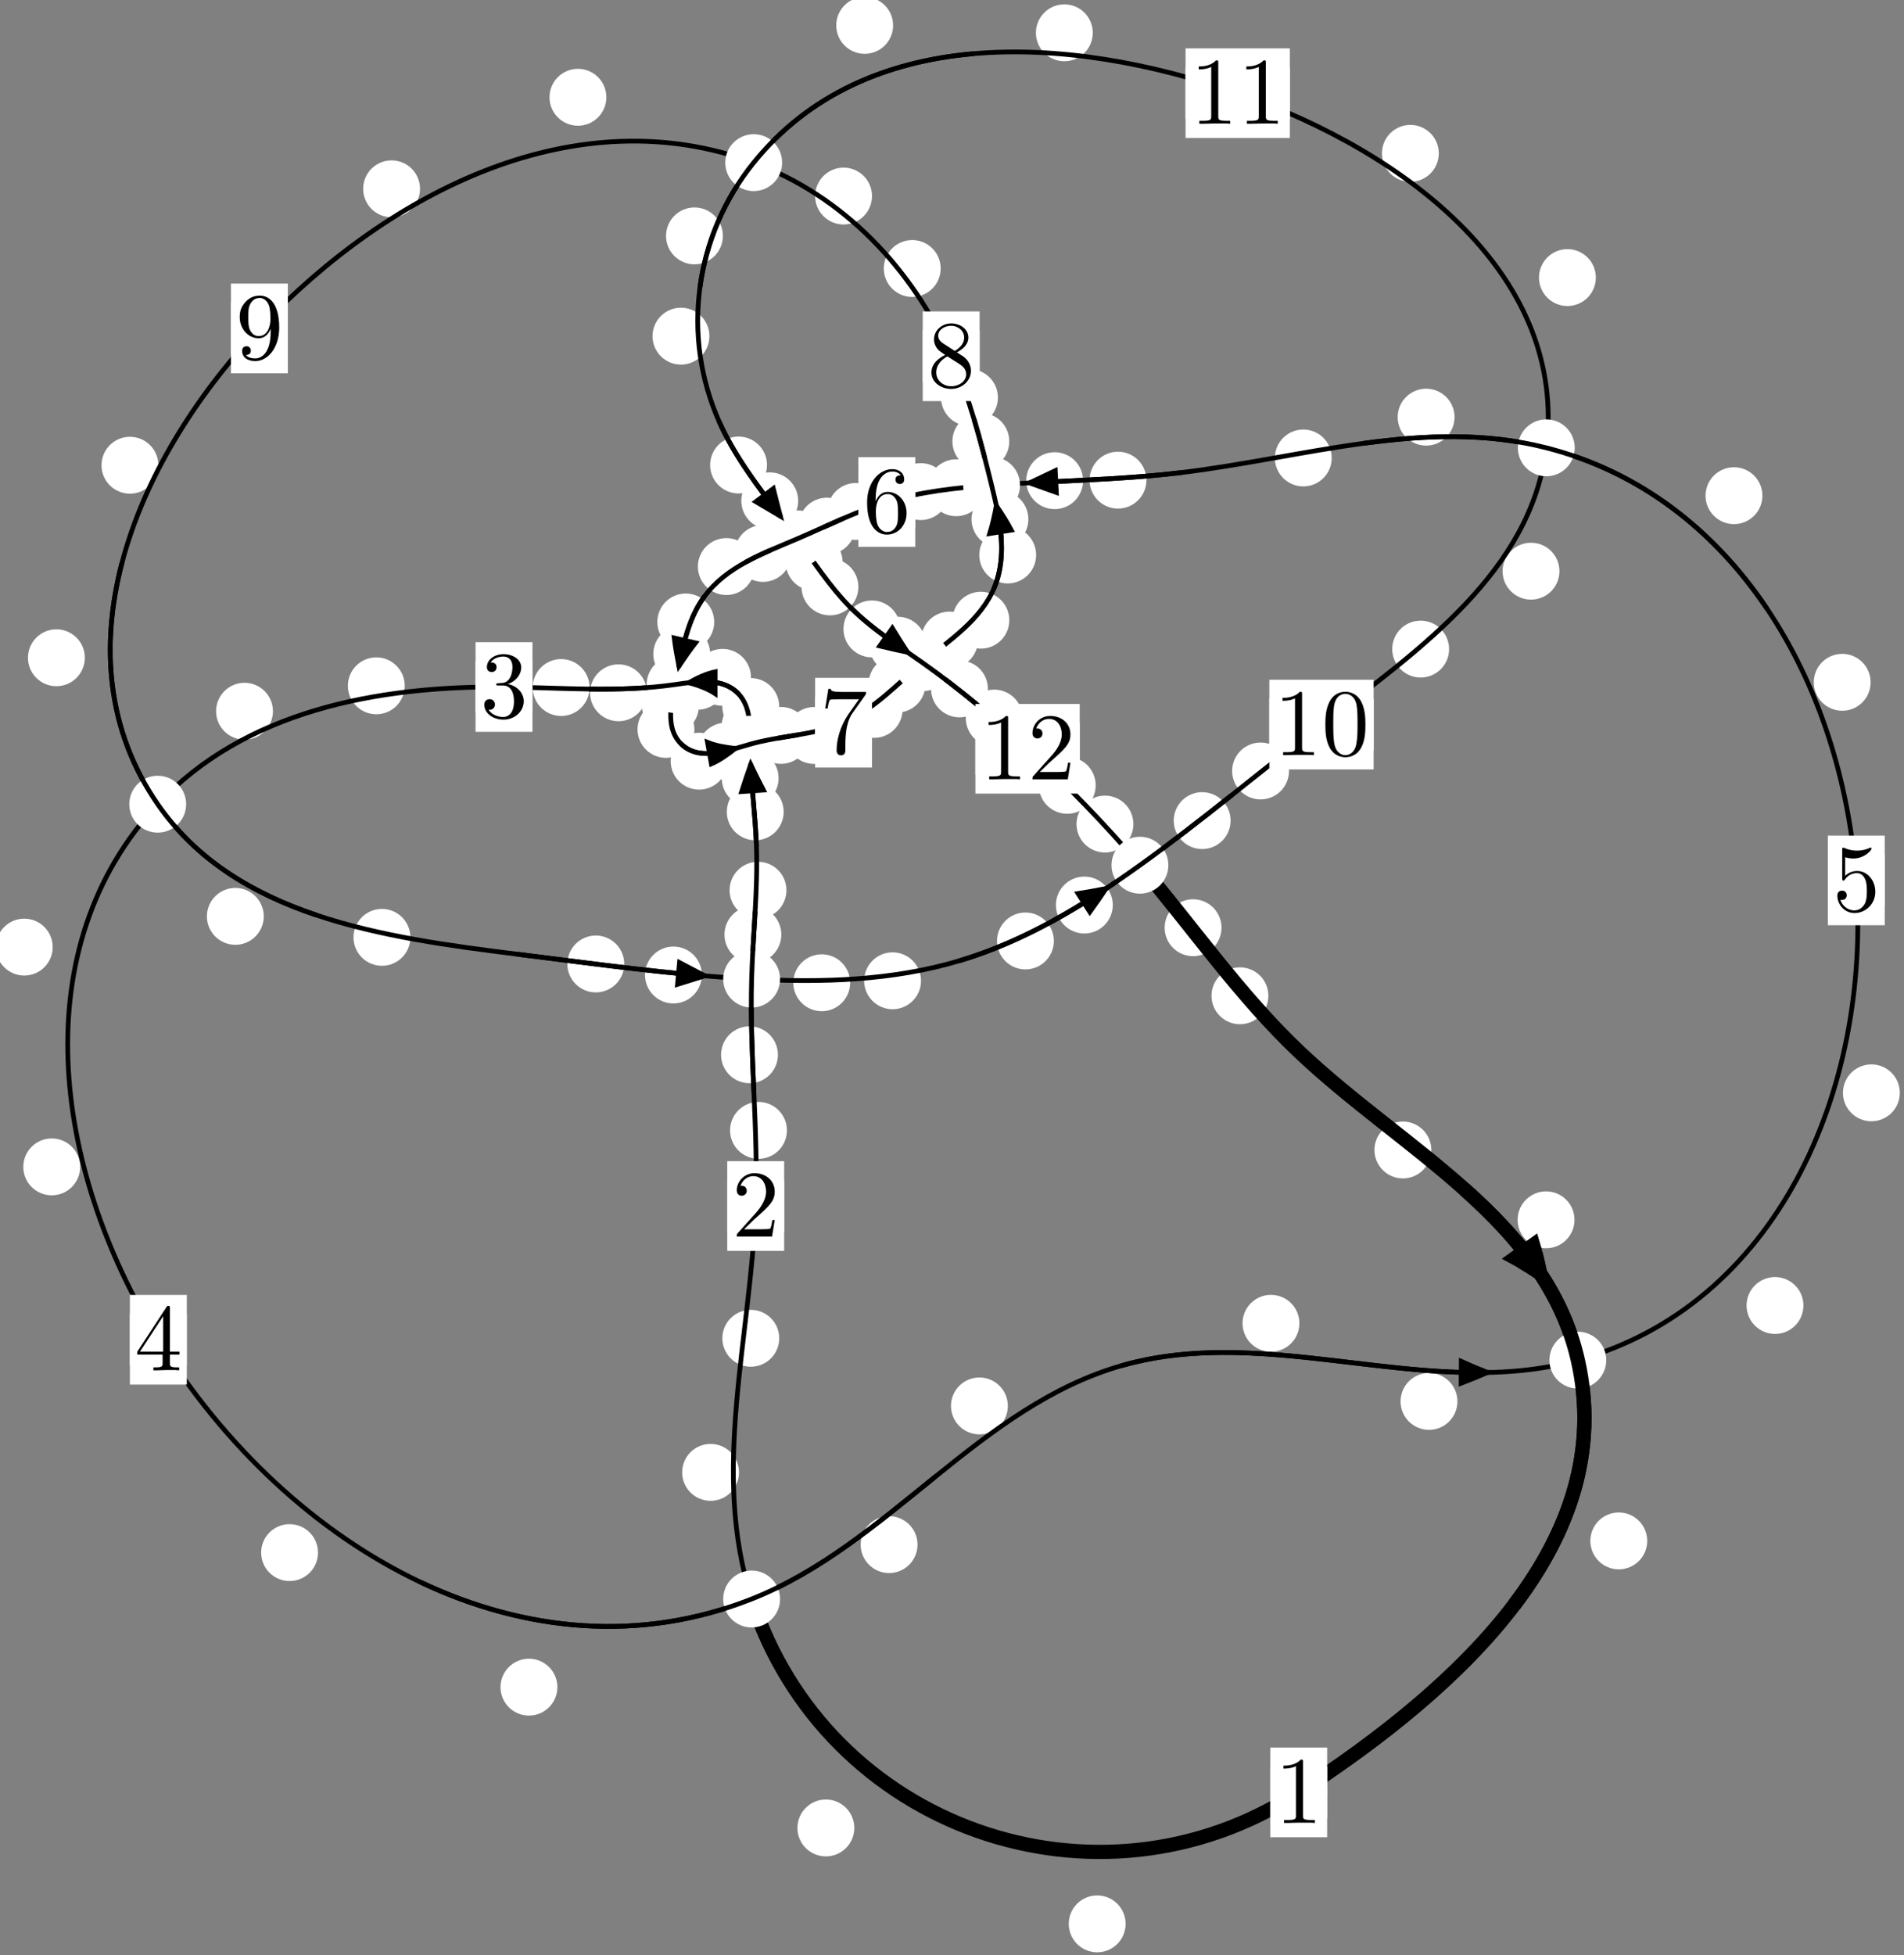<?xml version="1.0"?>
<!-- Created by MetaPost 1.999 on 2021.07.05:2356 -->
<svg version="1.1" xmlns="http://www.w3.org/2000/svg" xmlns:xlink="http://www.w3.org/1999/xlink" width="200.118" height="205.44" viewBox="0 0 200.118 205.44">
<rect x="0" y="0" width="200.118" height="205.44" fill="#808080" stroke="none"/>
<!-- Original BoundingBox: -79.438324 -37.118668 120.679352 168.321091 -->
  <defs>
    <g transform="scale(0.01,0.01)" id="GLYPHcmr10_48">
      <path style="fill-rule: evenodd;" d="M460 -320C460 -400,455 -480,420 -554C374 -650,292 -666,250 -666C190 -666,117 -640,76 -547C44 -478,39 -400,39 -320C39 -245,43 -155,84 -79C127 2,200 22,249 22C303 22,379 1,423 -94C455 -163,460 -241,460 -320M249 -0C210 -0,151 -25,133 -121C122 -181,122 -273,122 -332C122 -396,122 -462,130 -516C149 -635,224 -644,249 -644C282 -644,348 -626,367 -527C377 -471,377 -395,377 -332C377 -257,377 -189,366 -125C351 -30,294 -0,249 -0"></path>
    </g>
    <g transform="scale(0.01,0.01)" id="GLYPHcmr10_49">
      <path style="fill-rule: evenodd;" d="M294 -640C294 -664,294 -666,271 -666C209 -602,121 -602,89 -602L89 -571C109 -571,168 -571,220 -597L220 -79C220 -43,217 -31,127 -31L95 -31L95 -0L257 -0L130 -3L217 -3L257 -3L297 -3L384 -3L419 -0L419 -31L387 -31C297 -31,294 -42,294 -79"></path>
    </g>
    <g transform="scale(0.01,0.01)" id="GLYPHcmr10_50">
      <path style="fill-rule: evenodd;" d="M127 -77L233 -180C389 -318,449 -372,449 -472C449 -586,359 -666,237 -666C124 -666,50 -574,50 -485C50 -429,100 -429,103 -429C120 -429,155 -441,155 -482C155 -508,137 -534,102 -534C94 -534,92 -534,89 -533C112 -598,166 -635,224 -635C315 -635,358 -554,358 -472C358 -392,308 -313,253 -251L61 -37C50 -26,50 -24,50 -0L421 -0L449 -174L424 -174C419 -144,412 -100,402 -85C395 -77,329 -77,307 -77"></path>
    </g>
    <g transform="scale(0.01,0.01)" id="GLYPHcmr10_51">
      <path style="fill-rule: evenodd;" d="M290 -352C372 -379,430 -449,430 -528C430 -610,342 -666,246 -666C145 -666,69 -606,69 -530C69 -497,91 -478,120 -478C151 -478,171 -500,171 -529C171 -579,124 -579,109 -579C140 -628,206 -641,242 -641C283 -641,338 -619,338 -529C338 -517,336 -459,310 -415C280 -367,246 -364,221 -363C213 -362,189 -360,182 -360C174 -359,167 -358,167 -348C167 -337,174 -337,191 -337L235 -337C317 -337,354 -269,354 -171C354 -35,285 -6,241 -6C198 -6,123 -23,88 -82C123 -77,154 -99,154 -137C154 -173,127 -193,98 -193C74 -193,42 -179,42 -135C42 -44,135 22,244 22C366 22,457 -69,457 -171C457 -253,394 -331,290 -352"></path>
    </g>
    <g transform="scale(0.01,0.01)" id="GLYPHcmr10_52">
      <path style="fill-rule: evenodd;" d="M294 -165L294 -78C294 -42,292 -31,218 -31L197 -31L197 -0L332 -0L238 -3L290 -3L332 -3L374 -3L427 -3L468 -0L468 -31L447 -31C373 -31,371 -42,371 -78L371 -165L471 -165L471 -196L371 -196L371 -651C371 -671,371 -677,355 -677C346 -677,343 -677,335 -665L28 -196L28 -165M300 -196L56 -196L300 -569"></path>
    </g>
    <g transform="scale(0.01,0.01)" id="GLYPHcmr10_53">
      <path style="fill-rule: evenodd;" d="M449 -201C449 -320,367 -420,259 -420C211 -420,168 -404,132 -369L132 -564C152 -558,185 -551,217 -551C340 -551,410 -642,410 -655C410 -661,407 -666,400 -666C399 -666,397 -666,392 -663C372 -654,323 -634,256 -634C216 -634,170 -641,123 -662C115 -665,113 -665,111 -665C101 -665,101 -657,101 -641L101 -345C101 -327,101 -319,115 -319C122 -319,124 -322,128 -328C139 -344,176 -398,257 -398C309 -398,334 -352,342 -334C358 -297,360 -258,360 -208C360 -173,360 -113,336 -71C312 -32,275 -6,229 -6C156 -6,99 -59,82 -118C85 -117,88 -116,99 -116C132 -116,149 -141,149 -165C149 -189,132 -214,99 -214C85 -214,50 -207,50 -161C50 -75,119 22,231 22C347 22,449 -74,449 -201"></path>
    </g>
    <g transform="scale(0.01,0.01)" id="GLYPHcmr10_54">
      <path style="fill-rule: evenodd;" d="M132 -328L132 -352C132 -605,256 -641,307 -641C331 -641,373 -635,395 -601C380 -601,340 -601,340 -556C340 -525,364 -510,386 -510C402 -510,432 -519,432 -558C432 -618,388 -666,305 -666C177 -666,42 -537,42 -316C42 -49,158 22,251 22C362 22,457 -72,457 -204C457 -331,368 -427,257 -427C189 -427,152 -376,132 -328M251 -6C188 -6,158 -66,152 -81C134 -128,134 -208,134 -226C134 -304,166 -404,256 -404C272 -404,318 -404,349 -342C367 -305,367 -254,367 -205C367 -157,367 -107,350 -71C320 -11,274 -6,251 -6"></path>
    </g>
    <g transform="scale(0.01,0.01)" id="GLYPHcmr10_55">
      <path style="fill-rule: evenodd;" d="M476 -609C485 -621,485 -623,485 -644L242 -644C120 -644,118 -657,114 -676L89 -676L56 -470L81 -470C84 -486,93 -549,106 -561C113 -567,191 -567,204 -567L411 -567C400 -551,321 -442,299 -409C209 -274,176 -135,176 -33C176 -23,176 22,222 22C268 22,268 -23,268 -33L268 -84C268 -139,271 -194,279 -248C283 -271,297 -357,341 -419"></path>
    </g>
    <g transform="scale(0.01,0.01)" id="GLYPHcmr10_56">
      <path style="fill-rule: evenodd;" d="M163 -457C117 -487,113 -521,113 -538C113 -599,178 -641,249 -641C322 -641,386 -589,386 -517C386 -460,347 -412,287 -377M309 -362C381 -399,430 -451,430 -517C430 -609,341 -666,250 -666C150 -666,69 -592,69 -499C69 -481,71 -436,113 -389C124 -377,161 -352,186 -335C128 -306,42 -250,42 -151C42 -45,144 22,249 22C362 22,457 -61,457 -168C457 -204,446 -249,408 -291C389 -312,373 -322,309 -362M209 -320L332 -242C360 -223,407 -193,407 -132C407 -58,332 -6,250 -6C164 -6,92 -68,92 -151C92 -209,124 -273,209 -320"></path>
    </g>
    <g transform="scale(0.01,0.01)" id="GLYPHcmr10_57">
      <path style="fill-rule: evenodd;" d="M367 -318L367 -286C367 -52,263 -6,205 -6C188 -6,134 -8,107 -42C151 -42,159 -71,159 -88C159 -119,135 -134,113 -134C97 -134,67 -125,67 -86C67 -19,121 22,206 22C335 22,457 -114,457 -329C457 -598,342 -666,253 -666C198 -666,149 -648,106 -603C65 -558,42 -516,42 -441C42 -316,130 -218,242 -218C303 -218,344 -260,367 -318M243 -241C227 -241,181 -241,150 -304C132 -341,132 -391,132 -440C132 -494,132 -541,153 -578C180 -628,218 -641,253 -641C299 -641,332 -607,349 -562C361 -530,365 -467,365 -421C365 -338,331 -241,243 -241"></path>
    </g>
  </defs>
  <path d="M118.307 202.13C118.307 201.337,117.992 200.577,117.431 200.017C116.871 199.456,116.111 199.141,115.318 199.141C114.525 199.141,113.765 199.456,113.205 200.017C112.644 200.577,112.329 201.337,112.329 202.13C112.329 202.923,112.644 203.683,113.205 204.243C113.765 204.804,114.525 205.119,115.318 205.119C116.111 205.119,116.871 204.804,117.431 204.243C117.992 203.683,118.307 202.923,118.307 202.13Z" style="fill: rgb(100%,100%,100%);stroke: none;"></path>
  <path d="M139.488 188.318C139.488 187.526,139.173 186.766,138.613 186.205C138.052 185.645,137.292 185.33,136.499 185.33C135.707 185.33,134.947 185.645,134.386 186.205C133.826 186.766,133.511 187.526,133.511 188.318C133.511 189.111,133.826 189.871,134.386 190.432C134.947 190.992,135.707 191.307,136.499 191.307C137.292 191.307,138.052 190.992,138.613 190.432C139.173 189.871,139.488 189.111,139.488 188.318Z" style="fill: rgb(100%,100%,100%);stroke: none;"></path>
  <path d="M77.673 154.694C77.673 153.901,77.358 153.141,76.798 152.58C76.237 152.02,75.477 151.705,74.684 151.705C73.892 151.705,73.132 152.02,72.571 152.58C72.011 153.141,71.696 153.901,71.696 154.694C71.696 155.486,72.011 156.247,72.571 156.807C73.132 157.368,73.892 157.682,74.684 157.682C75.477 157.682,76.237 157.368,76.798 156.807C77.358 156.247,77.673 155.486,77.673 154.694Z" style="fill: rgb(100%,100%,100%);stroke: none;"></path>
  <path d="M89.79 192.053C89.79 191.26,89.475 190.5,88.915 189.94C88.354 189.379,87.594 189.064,86.801 189.064C86.008 189.064,85.248 189.379,84.688 189.94C84.127 190.5,83.812 191.26,83.812 192.053C83.812 192.846,84.127 193.606,84.688 194.166C85.248 194.727,86.008 195.042,86.801 195.042C87.594 195.042,88.354 194.727,88.915 194.166C89.475 193.606,89.79 192.846,89.79 192.053Z" style="fill: rgb(100%,100%,100%);stroke: none;"></path>
  <path d="M82.711 118.762C82.711 117.969,82.396 117.209,81.835 116.649C81.275 116.088,80.515 115.773,79.722 115.773C78.929 115.773,78.169 116.088,77.609 116.649C77.048 117.209,76.733 117.969,76.733 118.762C76.733 119.555,77.048 120.315,77.609 120.875C78.169 121.436,78.929 121.751,79.722 121.751C80.515 121.751,81.275 121.436,81.835 120.875C82.396 120.315,82.711 119.555,82.711 118.762Z" style="fill: rgb(100%,100%,100%);stroke: none;"></path>
  <path d="M81.901 140.606C81.901 139.813,81.586 139.053,81.025 138.492C80.465 137.932,79.705 137.617,78.912 137.617C78.119 137.617,77.359 137.932,76.799 138.492C76.238 139.053,75.923 139.813,75.923 140.606C75.923 141.398,76.238 142.159,76.799 142.719C77.359 143.279,78.119 143.594,78.912 143.594C79.705 143.594,80.465 143.279,81.025 142.719C81.586 142.159,81.901 141.398,81.901 140.606Z" style="fill: rgb(100%,100%,100%);stroke: none;"></path>
  <path d="M82.121 98.194C82.121 97.401,81.806 96.641,81.246 96.081C80.685 95.52,79.925 95.205,79.133 95.205C78.34 95.205,77.58 95.52,77.019 96.081C76.459 96.641,76.144 97.401,76.144 98.194C76.144 98.987,76.459 99.747,77.019 100.307C77.58 100.868,78.34 101.183,79.133 101.183C79.925 101.183,80.685 100.868,81.246 100.307C81.806 99.747,82.121 98.987,82.121 98.194Z" style="fill: rgb(100%,100%,100%);stroke: none;"></path>
  <path d="M81.763 110.819C81.763 110.026,81.448 109.266,80.888 108.705C80.327 108.145,79.567 107.83,78.774 107.83C77.982 107.83,77.222 108.145,76.661 108.705C76.101 109.266,75.786 110.026,75.786 110.819C75.786 111.611,76.101 112.372,76.661 112.932C77.222 113.493,77.982 113.808,78.774 113.808C79.567 113.808,80.327 113.493,80.888 112.932C81.448 112.372,81.763 111.611,81.763 110.819Z" style="fill: rgb(100%,100%,100%);stroke: none;"></path>
  <path d="M82.368 85.294C82.368 84.502,82.053 83.742,81.493 83.181C80.932 82.621,80.172 82.306,79.379 82.306C78.587 82.306,77.827 82.621,77.266 83.181C76.706 83.742,76.391 84.502,76.391 85.294C76.391 86.087,76.706 86.847,77.266 87.408C77.827 87.968,78.587 88.283,79.379 88.283C80.172 88.283,80.932 87.968,81.493 87.408C82.053 86.847,82.368 86.087,82.368 85.294Z" style="fill: rgb(100%,100%,100%);stroke: none;"></path>
  <path d="M82.659 93.531C82.659 92.738,82.344 91.978,81.784 91.417C81.223 90.857,80.463 90.542,79.67 90.542C78.878 90.542,78.118 90.857,77.557 91.417C76.997 91.978,76.682 92.738,76.682 93.531C76.682 94.323,76.997 95.083,77.557 95.644C78.118 96.204,78.878 96.519,79.67 96.519C80.463 96.519,81.223 96.204,81.784 95.644C82.344 95.083,82.659 94.323,82.659 93.531Z" style="fill: rgb(100%,100%,100%);stroke: none;"></path>
  <path d="M81.829 76.285C81.829 75.493,81.514 74.732,80.954 74.172C80.393 73.611,79.633 73.296,78.841 73.296C78.048 73.296,77.288 73.611,76.727 74.172C76.167 74.732,75.852 75.493,75.852 76.285C75.852 77.078,76.167 77.838,76.727 78.399C77.288 78.959,78.048 79.274,78.841 79.274C79.633 79.274,80.393 78.959,80.954 78.399C81.514 77.838,81.829 77.078,81.829 76.285Z" style="fill: rgb(100%,100%,100%);stroke: none;"></path>
  <path d="M81.834 81.754C81.834 80.962,81.519 80.202,80.959 79.641C80.398 79.081,79.638 78.766,78.846 78.766C78.053 78.766,77.293 79.081,76.732 79.641C76.172 80.202,75.857 80.962,75.857 81.754C75.857 82.547,76.172 83.307,76.732 83.868C77.293 84.428,78.053 84.743,78.846 84.743C79.638 84.743,80.398 84.428,80.959 83.868C81.519 83.307,81.834 82.547,81.834 81.754Z" style="fill: rgb(100%,100%,100%);stroke: none;"></path>
  <path d="M78.93 71.166C78.93 70.373,78.615 69.613,78.054 69.052C77.494 68.492,76.734 68.177,75.941 68.177C75.148 68.177,74.388 68.492,73.828 69.052C73.267 69.613,72.952 70.373,72.952 71.166C72.952 71.958,73.267 72.718,73.828 73.279C74.388 73.839,75.148 74.154,75.941 74.154C76.734 74.154,77.494 73.839,78.054 73.279C78.615 72.718,78.93 71.958,78.93 71.166Z" style="fill: rgb(100%,100%,100%);stroke: none;"></path>
  <path d="M81.898 74.232C81.898 73.439,81.583 72.679,81.023 72.119C80.462 71.558,79.702 71.243,78.909 71.243C78.117 71.243,77.357 71.558,76.796 72.119C76.236 72.679,75.921 73.439,75.921 74.232C75.921 75.025,76.236 75.785,76.796 76.345C77.357 76.906,78.117 77.221,78.909 77.221C79.702 77.221,80.462 76.906,81.023 76.345C81.583 75.785,81.898 75.025,81.898 74.232Z" style="fill: rgb(100%,100%,100%);stroke: none;"></path>
  <path d="M67.995 72.787C67.995 71.995,67.68 71.235,67.12 70.674C66.559 70.114,65.799 69.799,65.006 69.799C64.214 69.799,63.454 70.114,62.893 70.674C62.333 71.235,62.018 71.995,62.018 72.787C62.018 73.58,62.333 74.34,62.893 74.901C63.454 75.461,64.214 75.776,65.006 75.776C65.799 75.776,66.559 75.461,67.12 74.901C67.68 74.34,67.995 73.58,67.995 72.787Z" style="fill: rgb(100%,100%,100%);stroke: none;"></path>
  <path d="M76.316 71.576C76.316 70.783,76.001 70.023,75.441 69.463C74.88 68.902,74.12 68.587,73.327 68.587C72.535 68.587,71.775 68.902,71.214 69.463C70.654 70.023,70.339 70.783,70.339 71.576C70.339 72.369,70.654 73.129,71.214 73.689C71.775 74.25,72.535 74.565,73.327 74.565C74.12 74.565,74.88 74.25,75.441 73.689C76.001 73.129,76.316 72.369,76.316 71.576Z" style="fill: rgb(100%,100%,100%);stroke: none;"></path>
  <path d="M42.54 72.055C42.54 71.262,42.225 70.502,41.665 69.941C41.104 69.381,40.344 69.066,39.551 69.066C38.759 69.066,37.998 69.381,37.438 69.941C36.877 70.502,36.562 71.262,36.562 72.055C36.562 72.847,36.877 73.608,37.438 74.168C37.998 74.729,38.759 75.043,39.551 75.043C40.344 75.043,41.104 74.729,41.665 74.168C42.225 73.608,42.54 72.847,42.54 72.055Z" style="fill: rgb(100%,100%,100%);stroke: none;"></path>
  <path d="M61.966 72.234C61.966 71.442,61.651 70.682,61.091 70.121C60.53 69.561,59.77 69.246,58.977 69.246C58.185 69.246,57.425 69.561,56.864 70.121C56.304 70.682,55.989 71.442,55.989 72.234C55.989 73.027,56.304 73.787,56.864 74.348C57.425 74.908,58.185 75.223,58.977 75.223C59.77 75.223,60.53 74.908,61.091 74.348C61.651 73.787,61.966 73.027,61.966 72.234Z" style="fill: rgb(100%,100%,100%);stroke: none;"></path>
  <path d="M5.539 99.507C5.539 98.715,5.224 97.954,4.664 97.394C4.103 96.833,3.343 96.518,2.55 96.518C1.758 96.518,0.998 96.833,0.437 97.394C-0.123 97.954,-0.438 98.715,-0.438 99.507C-0.438 100.3,-0.123 101.06,0.437 101.621C0.998 102.181,1.758 102.496,2.55 102.496C3.343 102.496,4.103 102.181,4.664 101.621C5.224 101.06,5.539 100.3,5.539 99.507Z" style="fill: rgb(100%,100%,100%);stroke: none;"></path>
  <path d="M28.688 74.725C28.688 73.933,28.373 73.173,27.812 72.612C27.252 72.052,26.492 71.737,25.699 71.737C24.906 71.737,24.146 72.052,23.586 72.612C23.025 73.173,22.71 73.933,22.71 74.725C22.71 75.518,23.025 76.278,23.586 76.839C24.146 77.399,24.906 77.714,25.699 77.714C26.492 77.714,27.252 77.399,27.812 76.839C28.373 76.278,28.688 75.518,28.688 74.725Z" style="fill: rgb(100%,100%,100%);stroke: none;"></path>
  <path d="M33.425 163.123C33.425 162.331,33.11 161.571,32.549 161.01C31.989 160.45,31.228 160.135,30.436 160.135C29.643 160.135,28.883 160.45,28.322 161.01C27.762 161.571,27.447 162.331,27.447 163.123C27.447 163.916,27.762 164.676,28.322 165.237C28.883 165.797,29.643 166.112,30.436 166.112C31.228 166.112,31.989 165.797,32.549 165.237C33.11 164.676,33.425 163.916,33.425 163.123Z" style="fill: rgb(100%,100%,100%);stroke: none;"></path>
  <path d="M8.427 122.598C8.427 121.806,8.112 121.046,7.551 120.485C6.991 119.925,6.231 119.61,5.438 119.61C4.645 119.61,3.885 119.925,3.325 120.485C2.764 121.046,2.449 121.806,2.449 122.598C2.449 123.391,2.764 124.151,3.325 124.712C3.885 125.272,4.645 125.587,5.438 125.587C6.231 125.587,6.991 125.272,7.551 124.712C8.112 124.151,8.427 123.391,8.427 122.598Z" style="fill: rgb(100%,100%,100%);stroke: none;"></path>
  <path d="M96.435 162.285C96.435 161.492,96.12 160.732,95.56 160.172C94.999 159.611,94.239 159.296,93.447 159.296C92.654 159.296,91.894 159.611,91.333 160.172C90.773 160.732,90.458 161.492,90.458 162.285C90.458 163.078,90.773 163.838,91.333 164.398C91.894 164.959,92.654 165.274,93.447 165.274C94.239 165.274,94.999 164.959,95.56 164.398C96.12 163.838,96.435 163.078,96.435 162.285Z" style="fill: rgb(100%,100%,100%);stroke: none;"></path>
  <path d="M58.583 177.259C58.583 176.467,58.268 175.706,57.707 175.146C57.147 174.585,56.387 174.271,55.594 174.271C54.801 174.271,54.041 174.585,53.481 175.146C52.92 175.706,52.605 176.467,52.605 177.259C52.605 178.052,52.92 178.812,53.481 179.373C54.041 179.933,54.801 180.248,55.594 180.248C56.387 180.248,57.147 179.933,57.707 179.373C58.268 178.812,58.583 178.052,58.583 177.259Z" style="fill: rgb(100%,100%,100%);stroke: none;"></path>
  <path d="M136.572 139.031C136.572 138.239,136.258 137.479,135.697 136.918C135.137 136.358,134.376 136.043,133.584 136.043C132.791 136.043,132.031 136.358,131.47 136.918C130.91 137.479,130.595 138.239,130.595 139.031C130.595 139.824,130.91 140.584,131.47 141.145C132.031 141.705,132.791 142.02,133.584 142.02C134.376 142.02,135.137 141.705,135.697 141.145C136.258 140.584,136.572 139.824,136.572 139.031Z" style="fill: rgb(100%,100%,100%);stroke: none;"></path>
  <path d="M105.929 147.714C105.929 146.921,105.614 146.161,105.053 145.601C104.493 145.04,103.733 144.725,102.94 144.725C102.147 144.725,101.387 145.04,100.827 145.601C100.266 146.161,99.951 146.921,99.951 147.714C99.951 148.507,100.266 149.267,100.827 149.827C101.387 150.388,102.147 150.703,102.94 150.703C103.733 150.703,104.493 150.388,105.053 149.827C105.614 149.267,105.929 148.507,105.929 147.714Z" style="fill: rgb(100%,100%,100%);stroke: none;"></path>
  <path d="M189.548 137.162C189.548 136.369,189.233 135.609,188.673 135.048C188.112 134.488,187.352 134.173,186.559 134.173C185.767 134.173,185.006 134.488,184.446 135.048C183.885 135.609,183.571 136.369,183.571 137.162C183.571 137.954,183.885 138.715,184.446 139.275C185.006 139.835,185.767 140.15,186.559 140.15C187.352 140.15,188.112 139.835,188.673 139.275C189.233 138.715,189.548 137.954,189.548 137.162Z" style="fill: rgb(100%,100%,100%);stroke: none;"></path>
  <path d="M153.182 147.238C153.182 146.446,152.867 145.685,152.306 145.125C151.746 144.564,150.986 144.25,150.193 144.25C149.4 144.25,148.64 144.564,148.08 145.125C147.519 145.685,147.204 146.446,147.204 147.238C147.204 148.031,147.519 148.791,148.08 149.352C148.64 149.912,149.4 150.227,150.193 150.227C150.986 150.227,151.746 149.912,152.306 149.352C152.867 148.791,153.182 148.031,153.182 147.238Z" style="fill: rgb(100%,100%,100%);stroke: none;"></path>
  <path d="M196.612 71.686C196.612 70.893,196.297 70.133,195.737 69.572C195.176 69.012,194.416 68.697,193.624 68.697C192.831 68.697,192.071 69.012,191.51 69.572C190.95 70.133,190.635 70.893,190.635 71.686C190.635 72.478,190.95 73.239,191.51 73.799C192.071 74.359,192.831 74.674,193.624 74.674C194.416 74.674,195.176 74.359,195.737 73.799C196.297 73.239,196.612 72.478,196.612 71.686Z" style="fill: rgb(100%,100%,100%);stroke: none;"></path>
  <path d="M199.679 114.817C199.679 114.025,199.364 113.265,198.804 112.704C198.243 112.144,197.483 111.829,196.691 111.829C195.898 111.829,195.138 112.144,194.577 112.704C194.017 113.265,193.702 114.025,193.702 114.817C193.702 115.61,194.017 116.37,194.577 116.931C195.138 117.491,195.898 117.806,196.691 117.806C197.483 117.806,198.243 117.491,198.804 116.931C199.364 116.37,199.679 115.61,199.679 114.817Z" style="fill: rgb(100%,100%,100%);stroke: none;"></path>
  <path d="M152.879 43.828C152.879 43.035,152.564 42.275,152.004 41.715C151.443 41.154,150.683 40.839,149.891 40.839C149.098 40.839,148.338 41.154,147.777 41.715C147.217 42.275,146.902 43.035,146.902 43.828C146.902 44.621,147.217 45.381,147.777 45.941C148.338 46.502,149.098 46.817,149.891 46.817C150.683 46.817,151.443 46.502,152.004 45.941C152.564 45.381,152.879 44.621,152.879 43.828Z" style="fill: rgb(100%,100%,100%);stroke: none;"></path>
  <path d="M185.235 52.078C185.235 51.286,184.92 50.525,184.36 49.965C183.799 49.405,183.039 49.09,182.246 49.09C181.454 49.09,180.694 49.405,180.133 49.965C179.573 50.525,179.258 51.286,179.258 52.078C179.258 52.871,179.573 53.631,180.133 54.192C180.694 54.752,181.454 55.067,182.246 55.067C183.039 55.067,183.799 54.752,184.36 54.192C184.92 53.631,185.235 52.871,185.235 52.078Z" style="fill: rgb(100%,100%,100%);stroke: none;"></path>
  <path d="M120.494 50.448C120.494 49.655,120.179 48.895,119.618 48.334C119.058 47.774,118.298 47.459,117.505 47.459C116.712 47.459,115.952 47.774,115.392 48.334C114.831 48.895,114.516 49.655,114.516 50.448C114.516 51.24,114.831 52,115.392 52.561C115.952 53.121,116.712 53.436,117.505 53.436C118.298 53.436,119.058 53.121,119.618 52.561C120.179 52,120.494 51.24,120.494 50.448Z" style="fill: rgb(100%,100%,100%);stroke: none;"></path>
  <path d="M139.969 48.116C139.969 47.323,139.654 46.563,139.094 46.003C138.533 45.442,137.773 45.127,136.981 45.127C136.188 45.127,135.428 45.442,134.867 46.003C134.307 46.563,133.992 47.323,133.992 48.116C133.992 48.909,134.307 49.669,134.867 50.229C135.428 50.79,136.188 51.105,136.981 51.105C137.773 51.105,138.533 50.79,139.094 50.229C139.654 49.669,139.969 48.909,139.969 48.116Z" style="fill: rgb(100%,100%,100%);stroke: none;"></path>
  <path d="M103.489 51.246C103.489 50.453,103.175 49.693,102.614 49.132C102.054 48.572,101.293 48.257,100.501 48.257C99.708 48.257,98.948 48.572,98.387 49.132C97.827 49.693,97.512 50.453,97.512 51.246C97.512 52.038,97.827 52.798,98.387 53.359C98.948 53.919,99.708 54.234,100.501 54.234C101.293 54.234,102.054 53.919,102.614 53.359C103.175 52.798,103.489 52.038,103.489 51.246Z" style="fill: rgb(100%,100%,100%);stroke: none;"></path>
  <path d="M113.836 50.502C113.836 49.709,113.521 48.949,112.961 48.388C112.4 47.828,111.64 47.513,110.847 47.513C110.055 47.513,109.295 47.828,108.734 48.388C108.174 48.949,107.859 49.709,107.859 50.502C107.859 51.294,108.174 52.055,108.734 52.615C109.295 53.176,110.055 53.49,110.847 53.49C111.64 53.49,112.4 53.176,112.961 52.615C113.521 52.055,113.836 51.294,113.836 50.502Z" style="fill: rgb(100%,100%,100%);stroke: none;"></path>
  <path d="M92.945 53.735C92.945 52.942,92.63 52.182,92.07 51.622C91.509 51.061,90.749 50.746,89.957 50.746C89.164 50.746,88.404 51.061,87.843 51.622C87.283 52.182,86.968 52.942,86.968 53.735C86.968 54.528,87.283 55.288,87.843 55.848C88.404 56.409,89.164 56.724,89.957 56.724C90.749 56.724,91.509 56.409,92.07 55.848C92.63 55.288,92.945 54.528,92.945 53.735Z" style="fill: rgb(100%,100%,100%);stroke: none;"></path>
  <path d="M99.763 51.649C99.763 50.857,99.449 50.096,98.888 49.536C98.328 48.975,97.567 48.661,96.775 48.661C95.982 48.661,95.222 48.975,94.661 49.536C94.101 50.096,93.786 50.857,93.786 51.649C93.786 52.442,94.101 53.202,94.661 53.763C95.222 54.323,95.982 54.638,96.775 54.638C97.567 54.638,98.328 54.323,98.888 53.763C99.449 53.202,99.763 52.442,99.763 51.649Z" style="fill: rgb(100%,100%,100%);stroke: none;"></path>
  <path d="M83.181 58.146C83.181 57.354,82.867 56.593,82.306 56.033C81.746 55.473,80.985 55.158,80.193 55.158C79.4 55.158,78.64 55.473,78.079 56.033C77.519 56.593,77.204 57.354,77.204 58.146C77.204 58.939,77.519 59.699,78.079 60.26C78.64 60.82,79.4 61.135,80.193 61.135C80.985 61.135,81.746 60.82,82.306 60.26C82.867 59.699,83.181 58.939,83.181 58.146Z" style="fill: rgb(100%,100%,100%);stroke: none;"></path>
  <path d="M89.902 55.278C89.902 54.486,89.587 53.726,89.027 53.165C88.466 52.605,87.706 52.29,86.914 52.29C86.121 52.29,85.361 52.605,84.8 53.165C84.24 53.726,83.925 54.486,83.925 55.278C83.925 56.071,84.24 56.831,84.8 57.392C85.361 57.952,86.121 58.267,86.914 58.267C87.706 58.267,88.466 57.952,89.027 57.392C89.587 56.831,89.902 56.071,89.902 55.278Z" style="fill: rgb(100%,100%,100%);stroke: none;"></path>
  <path d="M75.066 65.347C75.066 64.554,74.751 63.794,74.19 63.234C73.63 62.673,72.87 62.358,72.077 62.358C71.284 62.358,70.524 62.673,69.964 63.234C69.403 63.794,69.088 64.554,69.088 65.347C69.088 66.14,69.403 66.9,69.964 67.46C70.524 68.021,71.284 68.336,72.077 68.336C72.87 68.336,73.63 68.021,74.19 67.46C74.751 66.9,75.066 66.14,75.066 65.347Z" style="fill: rgb(100%,100%,100%);stroke: none;"></path>
  <path d="M79.329 59.526C79.329 58.733,79.014 57.973,78.454 57.412C77.893 56.852,77.133 56.537,76.341 56.537C75.548 56.537,74.788 56.852,74.227 57.412C73.667 57.973,73.352 58.733,73.352 59.526C73.352 60.318,73.667 61.079,74.227 61.639C74.788 62.199,75.548 62.514,76.341 62.514C77.133 62.514,77.893 62.199,78.454 61.639C79.014 61.079,79.329 60.318,79.329 59.526Z" style="fill: rgb(100%,100%,100%);stroke: none;"></path>
  <path d="M73.456 74.154C73.456 73.361,73.141 72.601,72.581 72.041C72.02 71.48,71.26 71.165,70.467 71.165C69.675 71.165,68.914 71.48,68.354 72.041C67.793 72.601,67.478 73.361,67.478 74.154C67.478 74.947,67.793 75.707,68.354 76.268C68.914 76.828,69.675 77.143,70.467 77.143C71.26 77.143,72.02 76.828,72.581 76.268C73.141 75.707,73.456 74.947,73.456 74.154Z" style="fill: rgb(100%,100%,100%);stroke: none;"></path>
  <path d="M74.641 68.716C74.641 67.923,74.327 67.163,73.766 66.603C73.206 66.042,72.445 65.727,71.653 65.727C70.86 65.727,70.1 66.042,69.539 66.603C68.979 67.163,68.664 67.923,68.664 68.716C68.664 69.509,68.979 70.269,69.539 70.829C70.1 71.39,70.86 71.705,71.653 71.705C72.445 71.705,73.206 71.39,73.766 70.829C74.327 70.269,74.641 69.509,74.641 68.716Z" style="fill: rgb(100%,100%,100%);stroke: none;"></path>
  <path d="M76.469 79.973C76.469 79.18,76.154 78.42,75.594 77.859C75.033 77.299,74.273 76.984,73.48 76.984C72.688 76.984,71.928 77.299,71.367 77.859C70.807 78.42,70.492 79.18,70.492 79.973C70.492 80.765,70.807 81.525,71.367 82.086C71.928 82.646,72.688 82.961,73.48 82.961C74.273 82.961,75.033 82.646,75.594 82.086C76.154 81.525,76.469 80.765,76.469 79.973Z" style="fill: rgb(100%,100%,100%);stroke: none;"></path>
  <path d="M72.985 76.636C72.985 75.844,72.67 75.084,72.11 74.523C71.549 73.963,70.789 73.648,69.996 73.648C69.204 73.648,68.443 73.963,67.883 74.523C67.322 75.084,67.007 75.844,67.007 76.636C67.007 77.429,67.322 78.189,67.883 78.75C68.443 79.31,69.204 79.625,69.996 79.625C70.789 79.625,71.549 79.31,72.11 78.75C72.67 78.189,72.985 77.429,72.985 76.636Z" style="fill: rgb(100%,100%,100%);stroke: none;"></path>
  <path d="M85.073 77.265C85.073 76.473,84.758 75.713,84.197 75.152C83.637 74.592,82.876 74.277,82.084 74.277C81.291 74.277,80.531 74.592,79.97 75.152C79.41 75.713,79.095 76.473,79.095 77.265C79.095 78.058,79.41 78.818,79.97 79.379C80.531 79.939,81.291 80.254,82.084 80.254C82.876 80.254,83.637 79.939,84.197 79.379C84.758 78.818,85.073 78.058,85.073 77.265Z" style="fill: rgb(100%,100%,100%);stroke: none;"></path>
  <path d="M79.287 78.916C79.287 78.123,78.972 77.363,78.412 76.802C77.851 76.242,77.091 75.927,76.299 75.927C75.506 75.927,74.746 76.242,74.185 76.802C73.625 77.363,73.31 78.123,73.31 78.916C73.31 79.708,73.625 80.468,74.185 81.029C74.746 81.589,75.506 81.904,76.299 81.904C77.091 81.904,77.851 81.589,78.412 81.029C78.972 80.468,79.287 79.708,79.287 78.916Z" style="fill: rgb(100%,100%,100%);stroke: none;"></path>
  <path d="M94.866 74.534C94.866 73.741,94.551 72.981,93.99 72.42C93.43 71.86,92.67 71.545,91.877 71.545C91.084 71.545,90.324 71.86,89.764 72.42C89.203 72.981,88.888 73.741,88.888 74.534C88.888 75.326,89.203 76.086,89.764 76.647C90.324 77.207,91.084 77.522,91.877 77.522C92.67 77.522,93.43 77.207,93.99 76.647C94.551 76.086,94.866 75.326,94.866 74.534Z" style="fill: rgb(100%,100%,100%);stroke: none;"></path>
  <path d="M88.552 77.273C88.552 76.48,88.237 75.72,87.677 75.159C87.116 74.599,86.356 74.284,85.564 74.284C84.771 74.284,84.011 74.599,83.45 75.159C82.89 75.72,82.575 76.48,82.575 77.273C82.575 78.065,82.89 78.826,83.45 79.386C84.011 79.947,84.771 80.261,85.564 80.261C86.356 80.261,87.116 79.947,87.677 79.386C88.237 78.826,88.552 78.065,88.552 77.273Z" style="fill: rgb(100%,100%,100%);stroke: none;"></path>
  <path d="M102.788 67.247C102.788 66.454,102.473 65.694,101.913 65.133C101.352 64.573,100.592 64.258,99.8 64.258C99.007 64.258,98.247 64.573,97.686 65.133C97.126 65.694,96.811 66.454,96.811 67.247C96.811 68.039,97.126 68.799,97.686 69.36C98.247 69.92,99.007 70.235,99.8 70.235C100.592 70.235,101.352 69.92,101.913 69.36C102.473 68.799,102.788 68.039,102.788 67.247Z" style="fill: rgb(100%,100%,100%);stroke: none;"></path>
  <path d="M97.272 71.873C97.272 71.08,96.957 70.32,96.396 69.76C95.836 69.199,95.076 68.884,94.283 68.884C93.49 68.884,92.73 69.199,92.17 69.76C91.609 70.32,91.294 71.08,91.294 71.873C91.294 72.666,91.609 73.426,92.17 73.986C92.73 74.547,93.49 74.862,94.283 74.862C95.076 74.862,95.836 74.547,96.396 73.986C96.957 73.426,97.272 72.666,97.272 71.873Z" style="fill: rgb(100%,100%,100%);stroke: none;"></path>
  <path d="M108.902 58.312C108.902 57.519,108.587 56.759,108.027 56.198C107.466 55.638,106.706 55.323,105.914 55.323C105.121 55.323,104.361 55.638,103.8 56.198C103.24 56.759,102.925 57.519,102.925 58.312C102.925 59.104,103.24 59.864,103.8 60.425C104.361 60.985,105.121 61.3,105.914 61.3C106.706 61.3,107.466 60.985,108.027 60.425C108.587 59.864,108.902 59.104,108.902 58.312Z" style="fill: rgb(100%,100%,100%);stroke: none;"></path>
  <path d="M106.083 65.16C106.083 64.368,105.768 63.608,105.208 63.047C104.647 62.487,103.887 62.172,103.094 62.172C102.302 62.172,101.542 62.487,100.981 63.047C100.421 63.608,100.106 64.368,100.106 65.16C100.106 65.953,100.421 66.713,100.981 67.274C101.542 67.834,102.302 68.149,103.094 68.149C103.887 68.149,104.647 67.834,105.208 67.274C105.768 66.713,106.083 65.953,106.083 65.16Z" style="fill: rgb(100%,100%,100%);stroke: none;"></path>
  <path d="M106.079 46.373C106.079 45.581,105.764 44.821,105.203 44.26C104.643 43.7,103.883 43.385,103.09 43.385C102.297 43.385,101.537 43.7,100.977 44.26C100.416 44.821,100.101 45.581,100.101 46.373C100.101 47.166,100.416 47.926,100.977 48.487C101.537 49.047,102.297 49.362,103.09 49.362C103.883 49.362,104.643 49.047,105.203 48.487C105.764 47.926,106.079 47.166,106.079 46.373Z" style="fill: rgb(100%,100%,100%);stroke: none;"></path>
  <path d="M108.086 54.551C108.086 53.758,107.772 52.998,107.211 52.438C106.651 51.877,105.89 51.562,105.098 51.562C104.305 51.562,103.545 51.877,102.984 52.438C102.424 52.998,102.109 53.758,102.109 54.551C102.109 55.344,102.424 56.104,102.984 56.664C103.545 57.225,104.305 57.54,105.098 57.54C105.89 57.54,106.651 57.225,107.211 56.664C107.772 56.104,108.086 55.344,108.086 54.551Z" style="fill: rgb(100%,100%,100%);stroke: none;"></path>
  <path d="M98.867 28.21C98.867 27.417,98.552 26.657,97.992 26.096C97.431 25.536,96.671 25.221,95.878 25.221C95.086 25.221,94.326 25.536,93.765 26.096C93.205 26.657,92.89 27.417,92.89 28.21C92.89 29.002,93.205 29.762,93.765 30.323C94.326 30.883,95.086 31.198,95.878 31.198C96.671 31.198,97.431 30.883,97.992 30.323C98.552 29.762,98.867 29.002,98.867 28.21Z" style="fill: rgb(100%,100%,100%);stroke: none;"></path>
  <path d="M104.884 41.767C104.884 40.975,104.569 40.214,104.008 39.654C103.448 39.093,102.688 38.778,101.895 38.778C101.102 38.778,100.342 39.093,99.782 39.654C99.221 40.214,98.906 40.975,98.906 41.767C98.906 42.56,99.221 43.32,99.782 43.881C100.342 44.441,101.102 44.756,101.895 44.756C102.688 44.756,103.448 44.441,104.008 43.881C104.569 43.32,104.884 42.56,104.884 41.767Z" style="fill: rgb(100%,100%,100%);stroke: none;"></path>
  <path d="M63.732 10.22C63.732 9.427,63.417 8.667,62.856 8.107C62.296 7.546,61.536 7.231,60.743 7.231C59.95 7.231,59.19 7.546,58.63 8.107C58.069 8.667,57.754 9.427,57.754 10.22C57.754 11.013,58.069 11.773,58.63 12.333C59.19 12.894,59.95 13.209,60.743 13.209C61.536 13.209,62.296 12.894,62.856 12.333C63.417 11.773,63.732 11.013,63.732 10.22Z" style="fill: rgb(100%,100%,100%);stroke: none;"></path>
  <path d="M91.652 20.599C91.652 19.806,91.337 19.046,90.777 18.486C90.216 17.925,89.456 17.61,88.664 17.61C87.871 17.61,87.111 17.925,86.55 18.486C85.99 19.046,85.675 19.806,85.675 20.599C85.675 21.392,85.99 22.152,86.55 22.712C87.111 23.273,87.871 23.588,88.664 23.588C89.456 23.588,90.216 23.273,90.777 22.712C91.337 22.152,91.652 21.392,91.652 20.599Z" style="fill: rgb(100%,100%,100%);stroke: none;"></path>
  <path d="M16.645 48.88C16.645 48.088,16.33 47.328,15.769 46.767C15.209 46.207,14.449 45.892,13.656 45.892C12.863 45.892,12.103 46.207,11.543 46.767C10.982 47.328,10.667 48.088,10.667 48.88C10.667 49.673,10.982 50.433,11.543 50.994C12.103 51.554,12.863 51.869,13.656 51.869C14.449 51.869,15.209 51.554,15.769 50.994C16.33 50.433,16.645 49.673,16.645 48.88Z" style="fill: rgb(100%,100%,100%);stroke: none;"></path>
  <path d="M44.146 19.838C44.146 19.045,43.831 18.285,43.271 17.724C42.71 17.164,41.95 16.849,41.158 16.849C40.365 16.849,39.605 17.164,39.044 17.724C38.484 18.285,38.169 19.045,38.169 19.838C38.169 20.63,38.484 21.391,39.044 21.951C39.605 22.511,40.365 22.826,41.158 22.826C41.95 22.826,42.71 22.511,43.271 21.951C43.831 21.391,44.146 20.63,44.146 19.838Z" style="fill: rgb(100%,100%,100%);stroke: none;"></path>
  <path d="M27.723 96.278C27.723 95.485,27.408 94.725,26.847 94.164C26.287 93.604,25.527 93.289,24.734 93.289C23.941 93.289,23.181 93.604,22.621 94.164C22.06 94.725,21.745 95.485,21.745 96.278C21.745 97.07,22.06 97.831,22.621 98.391C23.181 98.952,23.941 99.267,24.734 99.267C25.527 99.267,26.287 98.952,26.847 98.391C27.408 97.831,27.723 97.07,27.723 96.278Z" style="fill: rgb(100%,100%,100%);stroke: none;"></path>
  <path d="M8.917 69.108C8.917 68.315,8.602 67.555,8.042 66.995C7.481 66.434,6.721 66.119,5.929 66.119C5.136 66.119,4.376 66.434,3.815 66.995C3.255 67.555,2.94 68.315,2.94 69.108C2.94 69.901,3.255 70.661,3.815 71.221C4.376 71.782,5.136 72.097,5.929 72.097C6.721 72.097,7.481 71.782,8.042 71.221C8.602 70.661,8.917 69.901,8.917 69.108Z" style="fill: rgb(100%,100%,100%);stroke: none;"></path>
  <path d="M65.61 101.279C65.61 100.486,65.295 99.726,64.735 99.165C64.174 98.605,63.414 98.29,62.621 98.29C61.829 98.29,61.069 98.605,60.508 99.165C59.948 99.726,59.633 100.486,59.633 101.279C59.633 102.071,59.948 102.831,60.508 103.392C61.069 103.952,61.829 104.267,62.621 104.267C63.414 104.267,64.174 103.952,64.735 103.392C65.295 102.831,65.61 102.071,65.61 101.279Z" style="fill: rgb(100%,100%,100%);stroke: none;"></path>
  <path d="M43.132 98.484C43.132 97.691,42.817 96.931,42.257 96.37C41.697 95.81,40.936 95.495,40.144 95.495C39.351 95.495,38.591 95.81,38.03 96.37C37.47 96.931,37.155 97.691,37.155 98.484C37.155 99.276,37.47 100.037,38.03 100.597C38.591 101.158,39.351 101.472,40.144 101.472C40.936 101.472,41.697 101.158,42.257 100.597C42.817 100.037,43.132 99.276,43.132 98.484Z" style="fill: rgb(100%,100%,100%);stroke: none;"></path>
  <path d="M89.356 103.254C89.356 102.461,89.041 101.701,88.48 101.141C87.92 100.58,87.16 100.265,86.367 100.265C85.574 100.265,84.814 100.58,84.254 101.141C83.693 101.701,83.378 102.461,83.378 103.254C83.378 104.047,83.693 104.807,84.254 105.367C84.814 105.928,85.574 106.243,86.367 106.243C87.16 106.243,87.92 105.928,88.48 105.367C89.041 104.807,89.356 104.047,89.356 103.254Z" style="fill: rgb(100%,100%,100%);stroke: none;"></path>
  <path d="M73.768 102.438C73.768 101.645,73.453 100.885,72.893 100.325C72.332 99.764,71.572 99.449,70.779 99.449C69.987 99.449,69.226 99.764,68.666 100.325C68.105 100.885,67.791 101.645,67.791 102.438C67.791 103.231,68.105 103.991,68.666 104.551C69.226 105.112,69.987 105.427,70.779 105.427C71.572 105.427,72.332 105.112,72.893 104.551C73.453 103.991,73.768 103.231,73.768 102.438Z" style="fill: rgb(100%,100%,100%);stroke: none;"></path>
  <path d="M110.766 98.862C110.766 98.07,110.451 97.309,109.89 96.749C109.33 96.188,108.57 95.873,107.777 95.873C106.984 95.873,106.224 96.188,105.664 96.749C105.103 97.309,104.788 98.07,104.788 98.862C104.788 99.655,105.103 100.415,105.664 100.976C106.224 101.536,106.984 101.851,107.777 101.851C108.57 101.851,109.33 101.536,109.89 100.976C110.451 100.415,110.766 99.655,110.766 98.862Z" style="fill: rgb(100%,100%,100%);stroke: none;"></path>
  <path d="M96.803 103.045C96.803 102.252,96.488 101.492,95.927 100.931C95.367 100.371,94.607 100.056,93.814 100.056C93.021 100.056,92.261 100.371,91.701 100.931C91.14 101.492,90.825 102.252,90.825 103.045C90.825 103.837,91.14 104.597,91.701 105.158C92.261 105.718,93.021 106.033,93.814 106.033C94.607 106.033,95.367 105.718,95.927 105.158C96.488 104.597,96.803 103.837,96.803 103.045Z" style="fill: rgb(100%,100%,100%);stroke: none;"></path>
  <path d="M129.34 86.217C129.34 85.424,129.025 84.664,128.465 84.104C127.904 83.543,127.144 83.228,126.352 83.228C125.559 83.228,124.799 83.543,124.238 84.104C123.678 84.664,123.363 85.424,123.363 86.217C123.363 87.01,123.678 87.77,124.238 88.33C124.799 88.891,125.559 89.206,126.352 89.206C127.144 89.206,127.904 88.891,128.465 88.33C129.025 87.77,129.34 87.01,129.34 86.217Z" style="fill: rgb(100%,100%,100%);stroke: none;"></path>
  <path d="M116.959 95.088C116.959 94.295,116.644 93.535,116.084 92.975C115.523 92.414,114.763 92.099,113.97 92.099C113.178 92.099,112.417 92.414,111.857 92.975C111.297 93.535,110.982 94.295,110.982 95.088C110.982 95.881,111.297 96.641,111.857 97.201C112.417 97.762,113.178 98.077,113.97 98.077C114.763 98.077,115.523 97.762,116.084 97.201C116.644 96.641,116.959 95.881,116.959 95.088Z" style="fill: rgb(100%,100%,100%);stroke: none;"></path>
  <path d="M152.305 68.196C152.305 67.404,151.99 66.644,151.429 66.083C150.869 65.523,150.109 65.208,149.316 65.208C148.523 65.208,147.763 65.523,147.203 66.083C146.642 66.644,146.327 67.404,146.327 68.196C146.327 68.989,146.642 69.749,147.203 70.31C147.763 70.87,148.523 71.185,149.316 71.185C150.109 71.185,150.869 70.87,151.429 70.31C151.99 69.749,152.305 68.989,152.305 68.196Z" style="fill: rgb(100%,100%,100%);stroke: none;"></path>
  <path d="M135.479 81.002C135.479 80.21,135.164 79.45,134.604 78.889C134.044 78.329,133.283 78.014,132.491 78.014C131.698 78.014,130.938 78.329,130.377 78.889C129.817 79.45,129.502 80.21,129.502 81.002C129.502 81.795,129.817 82.555,130.377 83.116C130.938 83.676,131.698 83.991,132.491 83.991C133.283 83.991,134.044 83.676,134.604 83.116C135.164 82.555,135.479 81.795,135.479 81.002Z" style="fill: rgb(100%,100%,100%);stroke: none;"></path>
  <path d="M167.73 29.164C167.73 28.371,167.415 27.611,166.855 27.051C166.294 26.49,165.534 26.175,164.741 26.175C163.949 26.175,163.189 26.49,162.628 27.051C162.068 27.611,161.753 28.371,161.753 29.164C161.753 29.957,162.068 30.717,162.628 31.277C163.189 31.838,163.949 32.153,164.741 32.153C165.534 32.153,166.294 31.838,166.855 31.277C167.415 30.717,167.73 29.957,167.73 29.164Z" style="fill: rgb(100%,100%,100%);stroke: none;"></path>
  <path d="M163.904 60.01C163.904 59.218,163.589 58.457,163.028 57.897C162.468 57.337,161.708 57.022,160.915 57.022C160.122 57.022,159.362 57.337,158.802 57.897C158.241 58.457,157.926 59.218,157.926 60.01C157.926 60.803,158.241 61.563,158.802 62.124C159.362 62.684,160.122 62.999,160.915 62.999C161.708 62.999,162.468 62.684,163.028 62.124C163.589 61.563,163.904 60.803,163.904 60.01Z" style="fill: rgb(100%,100%,100%);stroke: none;"></path>
  <path d="M114.856 3.446C114.856 2.653,114.541 1.893,113.98 1.333C113.42 0.772,112.66 0.457,111.867 0.457C111.074 0.457,110.314 0.772,109.754 1.333C109.193 1.893,108.878 2.653,108.878 3.446C108.878 4.239,109.193 4.999,109.754 5.559C110.314 6.12,111.074 6.435,111.867 6.435C112.66 6.435,113.42 6.12,113.98 5.559C114.541 4.999,114.856 4.239,114.856 3.446Z" style="fill: rgb(100%,100%,100%);stroke: none;"></path>
  <path d="M151.224 16.112C151.224 15.319,150.909 14.559,150.349 13.999C149.788 13.438,149.028 13.123,148.235 13.123C147.443 13.123,146.682 13.438,146.122 13.999C145.562 14.559,145.247 15.319,145.247 16.112C145.247 16.905,145.562 17.665,146.122 18.225C146.682 18.786,147.443 19.101,148.235 19.101C149.028 19.101,149.788 18.786,150.349 18.225C150.909 17.665,151.224 16.905,151.224 16.112Z" style="fill: rgb(100%,100%,100%);stroke: none;"></path>
  <path d="M75.98 24.784C75.98 23.992,75.665 23.232,75.104 22.671C74.544 22.111,73.784 21.796,72.991 21.796C72.198 21.796,71.438 22.111,70.878 22.671C70.317 23.232,70.002 23.992,70.002 24.784C70.002 25.577,70.317 26.337,70.878 26.898C71.438 27.458,72.198 27.773,72.991 27.773C73.784 27.773,74.544 27.458,75.104 26.898C75.665 26.337,75.98 25.577,75.98 24.784Z" style="fill: rgb(100%,100%,100%);stroke: none;"></path>
  <path d="M93.869 2.668C93.869 1.875,93.554 1.115,92.993 0.554C92.433 -0.006,91.673 -0.321,90.88 -0.321C90.087 -0.321,89.327 -0.006,88.767 0.554C88.206 1.115,87.891 1.875,87.891 2.668C87.891 3.46,88.206 4.22,88.767 4.781C89.327 5.341,90.087 5.656,90.88 5.656C91.673 5.656,92.433 5.341,92.993 4.781C93.554 4.22,93.869 3.46,93.869 2.668Z" style="fill: rgb(100%,100%,100%);stroke: none;"></path>
  <path d="M80.615 48.856C80.615 48.063,80.3 47.303,79.739 46.743C79.179 46.182,78.418 45.867,77.626 45.867C76.833 45.867,76.073 46.182,75.512 46.743C74.952 47.303,74.637 48.063,74.637 48.856C74.637 49.649,74.952 50.409,75.512 50.969C76.073 51.53,76.833 51.845,77.626 51.845C78.418 51.845,79.179 51.53,79.739 50.969C80.3 50.409,80.615 49.649,80.615 48.856Z" style="fill: rgb(100%,100%,100%);stroke: none;"></path>
  <path d="M74.56 35.318C74.56 34.525,74.245 33.765,73.685 33.205C73.124 32.644,72.364 32.329,71.571 32.329C70.779 32.329,70.018 32.644,69.458 33.205C68.897 33.765,68.582 34.525,68.582 35.318C68.582 36.111,68.897 36.871,69.458 37.431C70.018 37.992,70.779 38.307,71.571 38.307C72.364 38.307,73.124 37.992,73.685 37.431C74.245 36.871,74.56 36.111,74.56 35.318Z" style="fill: rgb(100%,100%,100%);stroke: none;"></path>
  <path d="M88.564 59.081C88.564 58.288,88.249 57.528,87.689 56.967C87.128 56.407,86.368 56.092,85.576 56.092C84.783 56.092,84.023 56.407,83.462 56.967C82.902 57.528,82.587 58.288,82.587 59.081C82.587 59.873,82.902 60.634,83.462 61.194C84.023 61.755,84.783 62.069,85.576 62.069C86.368 62.069,87.128 61.755,87.689 61.194C88.249 60.634,88.564 59.873,88.564 59.081Z" style="fill: rgb(100%,100%,100%);stroke: none;"></path>
  <path d="M83.891 52.619C83.891 51.827,83.576 51.067,83.015 50.506C82.455 49.946,81.695 49.631,80.902 49.631C80.109 49.631,79.349 49.946,78.789 50.506C78.228 51.067,77.913 51.827,77.913 52.619C77.913 53.412,78.228 54.172,78.789 54.733C79.349 55.293,80.109 55.608,80.902 55.608C81.695 55.608,82.455 55.293,83.015 54.733C83.576 54.172,83.891 53.412,83.891 52.619Z" style="fill: rgb(100%,100%,100%);stroke: none;"></path>
  <path d="M94.629 66.078C94.629 65.285,94.314 64.525,93.754 63.965C93.194 63.404,92.433 63.089,91.641 63.089C90.848 63.089,90.088 63.404,89.527 63.965C88.967 64.525,88.652 65.285,88.652 66.078C88.652 66.871,88.967 67.631,89.527 68.191C90.088 68.752,90.848 69.067,91.641 69.067C92.433 69.067,93.194 68.752,93.754 68.191C94.314 67.631,94.629 66.871,94.629 66.078Z" style="fill: rgb(100%,100%,100%);stroke: none;"></path>
  <path d="M90.219 61.663C90.219 60.871,89.904 60.111,89.344 59.55C88.783 58.99,88.023 58.675,87.231 58.675C86.438 58.675,85.678 58.99,85.117 59.55C84.557 60.111,84.242 60.871,84.242 61.663C84.242 62.456,84.557 63.216,85.117 63.777C85.678 64.337,86.438 64.652,87.231 64.652C88.023 64.652,88.783 64.337,89.344 63.777C89.904 63.216,90.219 62.456,90.219 61.663Z" style="fill: rgb(100%,100%,100%);stroke: none;"></path>
  <path d="M103.835 72.378C103.835 71.586,103.52 70.825,102.96 70.265C102.4 69.704,101.639 69.389,100.847 69.389C100.054 69.389,99.294 69.704,98.733 70.265C98.173 70.825,97.858 71.586,97.858 72.378C97.858 73.171,98.173 73.931,98.733 74.492C99.294 75.052,100.054 75.367,100.847 75.367C101.639 75.367,102.4 75.052,102.96 74.492C103.52 73.931,103.835 73.171,103.835 72.378Z" style="fill: rgb(100%,100%,100%);stroke: none;"></path>
  <path d="M97.347 67.787C97.347 66.994,97.032 66.234,96.472 65.673C95.911 65.113,95.151 64.798,94.358 64.798C93.566 64.798,92.806 65.113,92.245 65.673C91.685 66.234,91.37 66.994,91.37 67.787C91.37 68.579,91.685 69.34,92.245 69.9C92.806 70.46,93.566 70.775,94.358 70.775C95.151 70.775,95.911 70.46,96.472 69.9C97.032 69.34,97.347 68.579,97.347 67.787Z" style="fill: rgb(100%,100%,100%);stroke: none;"></path>
  <path d="M115.161 82.512C115.161 81.72,114.846 80.959,114.286 80.399C113.725 79.839,112.965 79.524,112.172 79.524C111.38 79.524,110.62 79.839,110.059 80.399C109.499 80.959,109.184 81.72,109.184 82.512C109.184 83.305,109.499 84.065,110.059 84.626C110.62 85.186,111.38 85.501,112.172 85.501C112.965 85.501,113.725 85.186,114.286 84.626C114.846 84.065,115.161 83.305,115.161 82.512Z" style="fill: rgb(100%,100%,100%);stroke: none;"></path>
  <path d="M107.485 75.444C107.485 74.651,107.17 73.891,106.61 73.331C106.049 72.77,105.289 72.455,104.496 72.455C103.704 72.455,102.944 72.77,102.383 73.331C101.823 73.891,101.508 74.651,101.508 75.444C101.508 76.237,101.823 76.997,102.383 77.557C102.944 78.118,103.704 78.433,104.496 78.433C105.289 78.433,106.049 78.118,106.61 77.557C107.17 76.997,107.485 76.237,107.485 75.444Z" style="fill: rgb(100%,100%,100%);stroke: none;"></path>
  <path d="M128.386 97.47C128.386 96.677,128.071 95.917,127.511 95.357C126.95 94.796,126.19 94.481,125.397 94.481C124.605 94.481,123.844 94.796,123.284 95.357C122.724 95.917,122.409 96.677,122.409 97.47C122.409 98.263,122.724 99.023,123.284 99.583C123.844 100.144,124.605 100.459,125.397 100.459C126.19 100.459,126.95 100.144,127.511 99.583C128.071 99.023,128.386 98.263,128.386 97.47Z" style="fill: rgb(100%,100%,100%);stroke: none;"></path>
  <path d="M119.124 86.581C119.124 85.788,118.809 85.028,118.249 84.467C117.688 83.907,116.928 83.592,116.135 83.592C115.343 83.592,114.583 83.907,114.022 84.467C113.462 85.028,113.147 85.788,113.147 86.581C113.147 87.373,113.462 88.133,114.022 88.694C114.583 89.254,115.343 89.569,116.135 89.569C116.928 89.569,117.688 89.254,118.249 88.694C118.809 88.133,119.124 87.373,119.124 86.581Z" style="fill: rgb(100%,100%,100%);stroke: none;"></path>
  <path d="M150.437 120.823C150.437 120.03,150.122 119.27,149.562 118.71C149.001 118.149,148.241 117.834,147.448 117.834C146.656 117.834,145.896 118.149,145.335 118.71C144.775 119.27,144.46 120.03,144.46 120.823C144.46 121.616,144.775 122.376,145.335 122.936C145.896 123.497,146.656 123.812,147.448 123.812C148.241 123.812,149.001 123.497,149.562 122.936C150.122 122.376,150.437 121.616,150.437 120.823Z" style="fill: rgb(100%,100%,100%);stroke: none;"></path>
  <path d="M133.31 104.622C133.31 103.829,132.995 103.069,132.435 102.509C131.874 101.948,131.114 101.633,130.321 101.633C129.529 101.633,128.769 101.948,128.208 102.509C127.648 103.069,127.333 103.829,127.333 104.622C127.333 105.415,127.648 106.175,128.208 106.735C128.769 107.296,129.529 107.611,130.321 107.611C131.114 107.611,131.874 107.296,132.435 106.735C132.995 106.175,133.31 105.415,133.31 104.622Z" style="fill: rgb(100%,100%,100%);stroke: none;"></path>
  <path d="M173.129 161.895C173.129 161.102,172.814 160.342,172.253 159.781C171.693 159.221,170.932 158.906,170.14 158.906C169.347 158.906,168.587 159.221,168.026 159.781C167.466 160.342,167.151 161.102,167.151 161.895C167.151 162.687,167.466 163.447,168.026 164.008C168.587 164.568,169.347 164.883,170.14 164.883C170.932 164.883,171.693 164.568,172.253 164.008C172.814 163.447,173.129 162.687,173.129 161.895Z" style="fill: rgb(100%,100%,100%);stroke: none;"></path>
  <path d="M165.486 128.16C165.486 127.367,165.172 126.607,164.611 126.047C164.051 125.486,163.29 125.171,162.498 125.171C161.705 125.171,160.945 125.486,160.384 126.047C159.824 126.607,159.509 127.367,159.509 128.16C159.509 128.953,159.824 129.713,160.384 130.273C160.945 130.834,161.705 131.149,162.498 131.149C163.29 131.149,164.051 130.834,164.611 130.273C165.172 129.713,165.486 128.953,165.486 128.16Z" style="fill: rgb(100%,100%,100%);stroke: none;"></path>
  <path d="M136.499 188.318C115.318 202.13,86.801 192.053,79 168C74.684 154.694,78.912 140.606,79.427 126.711C79.722 118.762,78.774 110.819,79 102.868C79.133 98.194,79.67 93.531,79.505 88.856C79.379 85.294,78.846 81.754,78.842 78.19C78.841 76.285,78.909 74.232,77.587 72.866C75.941 71.166,73.327 71.576,70.954 71.922C65.006 72.787,58.977 72.234,52.973 72.179C39.551 72.055,25.699 74.725,16.576 84.492C2.55 99.507,5.438 122.598,16.642 140.762C30.436 163.123,55.594 177.259,79 168C93.447 162.285,102.94 147.714,117.959 143.458C133.584 139.031,150.193 147.238,165.838 142.903C186.559 137.162,196.691 114.817,195.104 92.501C193.624 71.686,182.246 52.078,162.523 47.049C149.891 43.828,136.981 48.116,124.103 49.658C117.505 50.448,110.847 50.502,104.221 50.978C100.501 51.246,96.775 51.649,93.206 52.741C89.957 53.735,86.914 55.278,83.79 56.611C80.193 58.146,76.341 59.526,74.022 62.691C72.077 65.347,71.653 68.716,70.954 71.922C70.467 74.154,69.996 76.636,71.612 78.183C73.48 79.973,76.299 78.916,78.842 78.19C82.084 77.265,85.564 77.273,88.662 75.928C91.877 74.534,94.283 71.873,96.96 69.628C99.8 67.247,103.094 65.16,104.512 61.717C105.914 58.312,105.098 54.551,104.221 50.978C103.09 46.373,101.895 41.767,99.971 37.431C95.878 28.21,88.664 20.599,79.217 17.087C60.743 10.22,41.158 19.838,27.267 34.507C13.656 48.88,5.929 69.108,16.576 84.492C24.734 96.278,40.144 98.484,54.453 100.263C62.621 101.279,70.779 102.438,79 102.868C86.367 103.254,93.814 103.045,100.887 100.926C107.777 98.862,113.97 95.088,119.812 90.903C126.352 86.217,132.491 81.002,138.892 76.13C149.316 68.196,160.915 60.01,162.523 47.049C164.741 29.164,148.235 16.112,130.086 9.791C111.867 3.446,90.88 2.668,79.217 17.087C72.991 24.784,71.571 35.318,75.611 44.352C77.626 48.856,80.902 52.619,83.79 56.611C85.576 59.081,87.231 61.663,89.386 63.821C91.641 66.078,94.358 67.787,96.96 69.628C100.847 72.378,104.496 75.444,107.999 78.669C112.172 82.512,116.135 86.581,119.812 90.903C125.397 97.47,130.321 104.622,136.589 110.55C147.448 120.823,162.498 128.16,165.838 142.903C170.14 161.895,153.607 177.163,136.499 188.318" style="stroke:rgb(0%,0%,0%); stroke-width: 0.498;stroke-linecap: round;stroke-linejoin: round;stroke-miterlimit: 10;fill: none;"></path>
  <path d="M136.499 188.318C115.318 202.13,86.801 192.053,79 168" style="stroke:rgb(0%,0%,0%); stroke-width: 1.494;stroke-linecap: round;stroke-linejoin: round;stroke-miterlimit: 10;fill: none;"></path>
  <path d="M119.812 90.903C125.397 97.47,130.321 104.622,136.589 110.55C147.448 120.823,162.498 128.16,165.838 142.903C170.14 161.895,153.607 177.163,136.499 188.318" style="stroke:rgb(0%,0%,0%); stroke-width: 1.494;stroke-linecap: round;stroke-linejoin: round;stroke-miterlimit: 10;fill: none;"></path>
  <path d="M81.989 168C81.989 167.207,81.674 166.447,81.113 165.887C80.553 165.326,79.793 165.011,79 165.011C78.207 165.011,77.447 165.326,76.887 165.887C76.326 166.447,76.011 167.207,76.011 168C76.011 168.793,76.326 169.553,76.887 170.113C77.447 170.674,78.207 170.989,79 170.989C79.793 170.989,80.553 170.674,81.113 170.113C81.674 169.553,81.989 168.793,81.989 168Z" style="fill: rgb(100%,100%,100%);stroke: none;"></path>
  <path d="M44.216 166.239C55.156 171.411,67.297 172.63,79 168C86.223 165.143,92.208 160.071,98.265 155.182" style="stroke:rgb(0%,0%,0%); stroke-width: 0.498;stroke-linecap: round;stroke-linejoin: round;stroke-miterlimit: 10;fill: none;"></path>
  <path d="M81.831 78.19C81.831 77.397,81.516 76.637,80.956 76.077C80.395 75.516,79.635 75.201,78.842 75.201C78.05 75.201,77.29 75.516,76.729 76.077C76.169 76.637,75.854 77.397,75.854 78.19C75.854 78.983,76.169 79.743,76.729 80.303C77.29 80.864,78.05 81.179,78.842 81.179C79.635 81.179,80.395 80.864,80.956 80.303C81.516 79.743,81.831 78.983,81.831 78.19Z" style="fill: rgb(100%,100%,100%);stroke: none;"></path>
  <path d="M74.974 79.13C76.23 78.998,77.57 78.553,78.842 78.19C80.463 77.728,82.143 77.498,83.806 77.217" style="stroke:rgb(0%,0%,0%); stroke-width: 0.498;stroke-linecap: round;stroke-linejoin: round;stroke-miterlimit: 10;fill: none;"></path>
  <path d="M19.565 84.492C19.565 83.699,19.25 82.939,18.69 82.378C18.129 81.818,17.369 81.503,16.576 81.503C15.784 81.503,15.024 81.818,14.463 82.378C13.903 82.939,13.588 83.699,13.588 84.492C13.588 85.284,13.903 86.044,14.463 86.605C15.024 87.165,15.784 87.48,16.576 87.48C17.369 87.48,18.129 87.165,18.69 86.605C19.25 86.044,19.565 85.284,19.565 84.492Z" style="fill: rgb(100%,100%,100%);stroke: none;"></path>
  <path d="M12.825 59.12C10.522 67.897,11.252 76.8,16.576 84.492C20.655 90.385,26.547 93.883,33.208 96.13" style="stroke:rgb(0%,0%,0%); stroke-width: 0.498;stroke-linecap: round;stroke-linejoin: round;stroke-miterlimit: 10;fill: none;"></path>
  <path d="M168.826 142.903C168.826 142.111,168.511 141.351,167.951 140.79C167.39 140.23,166.63 139.915,165.838 139.915C165.045 139.915,164.285 140.23,163.724 140.79C163.164 141.351,162.849 142.111,162.849 142.903C162.849 143.696,163.164 144.456,163.724 145.017C164.285 145.577,165.045 145.892,165.838 145.892C166.63 145.892,167.39 145.577,167.951 145.017C168.511 144.456,168.826 143.696,168.826 142.903Z" style="fill: rgb(100%,100%,100%);stroke: none;"></path>
  <path d="M154.033 125.05C159.57 130.012,164.168 135.532,165.838 142.903C167.989 152.399,164.931 160.964,159.197 168.549" style="stroke:rgb(0%,0%,0%); stroke-width: 1.494;stroke-linecap: round;stroke-linejoin: round;stroke-miterlimit: 10;fill: none;"></path>
  <path d="M107.209 50.978C107.209 50.185,106.894 49.425,106.334 48.865C105.773 48.304,105.013 47.989,104.221 47.989C103.428 47.989,102.668 48.304,102.107 48.865C101.547 49.425,101.232 50.185,101.232 50.978C101.232 51.771,101.547 52.531,102.107 53.091C102.668 53.652,103.428 53.967,104.221 53.967C105.013 53.967,105.773 53.652,106.334 53.091C106.894 52.531,107.209 51.771,107.209 50.978Z" style="fill: rgb(100%,100%,100%);stroke: none;"></path>
  <path d="M105.221 56.41C105.082 54.598,104.659 52.765,104.221 50.978C103.655 48.676,103.074 46.373,102.393 44.104" style="stroke:rgb(0%,0%,0%); stroke-width: 0.498;stroke-linecap: round;stroke-linejoin: round;stroke-miterlimit: 10;fill: none;"></path>
  <path d="M73.943 71.922C73.943 71.129,73.628 70.369,73.067 69.808C72.507 69.248,71.747 68.933,70.954 68.933C70.161 68.933,69.401 69.248,68.841 69.808C68.28 70.369,67.965 71.129,67.965 71.922C67.965 72.714,68.28 73.474,68.841 74.035C69.401 74.595,70.161 74.91,70.954 74.91C71.747 74.91,72.507 74.595,73.067 74.035C73.628 73.474,73.943 72.714,73.943 71.922Z" style="fill: rgb(100%,100%,100%);stroke: none;"></path>
  <path d="M74.543 71.627C73.387 71.56,72.141 71.749,70.954 71.922C67.98 72.354,64.986 72.433,61.985 72.396" style="stroke:rgb(0%,0%,0%); stroke-width: 0.498;stroke-linecap: round;stroke-linejoin: round;stroke-miterlimit: 10;fill: none;"></path>
  <path d="M99.949 69.628C99.949 68.835,99.634 68.075,99.073 67.515C98.513 66.954,97.753 66.639,96.96 66.639C96.167 66.639,95.407 66.954,94.847 67.515C94.286 68.075,93.971 68.835,93.971 69.628C93.971 70.421,94.286 71.181,94.847 71.741C95.407 72.302,96.167 72.617,96.96 72.617C97.753 72.617,98.513 72.302,99.073 71.741C99.634 71.181,99.949 70.421,99.949 69.628Z" style="fill: rgb(100%,100%,100%);stroke: none;"></path>
  <path d="M93.043 66.88C94.329 67.82,95.659 68.707,96.96 69.628C98.903 71.003,100.787 72.457,102.623 73.97" style="stroke:rgb(0%,0%,0%); stroke-width: 0.498;stroke-linecap: round;stroke-linejoin: round;stroke-miterlimit: 10;fill: none;"></path>
  <path d="M82.206 17.087C82.206 16.295,81.891 15.534,81.33 14.974C80.77 14.413,80.009 14.098,79.217 14.098C78.424 14.098,77.664 14.413,77.103 14.974C76.543 15.534,76.228 16.295,76.228 17.087C76.228 17.88,76.543 18.64,77.103 19.201C77.664 19.761,78.424 20.076,79.217 20.076C80.009 20.076,80.77 19.761,81.33 19.201C81.891 18.64,82.206 17.88,82.206 17.087Z" style="fill: rgb(100%,100%,100%);stroke: none;"></path>
  <path d="M102.193 5.652C93.211 6.467,85.048 9.877,79.217 17.087C76.104 20.936,74.192 25.494,73.564 30.218" style="stroke:rgb(0%,0%,0%); stroke-width: 0.498;stroke-linecap: round;stroke-linejoin: round;stroke-miterlimit: 10;fill: none;"></path>
  <path d="M81.989 102.868C81.989 102.076,81.674 101.316,81.113 100.755C80.553 100.195,79.793 99.88,79 99.88C78.207 99.88,77.447 100.195,76.887 100.755C76.326 101.316,76.011 102.076,76.011 102.868C76.011 103.661,76.326 104.421,76.887 104.982C77.447 105.542,78.207 105.857,79 105.857C79.793 105.857,80.553 105.542,81.113 104.982C81.674 104.421,81.989 103.661,81.989 102.868Z" style="fill: rgb(100%,100%,100%);stroke: none;"></path>
  <path d="M79.24 114.79C79.068 110.817,78.887 106.844,79 102.868C79.066 100.531,79.234 98.197,79.364 95.862" style="stroke:rgb(0%,0%,0%); stroke-width: 0.498;stroke-linecap: round;stroke-linejoin: round;stroke-miterlimit: 10;fill: none;"></path>
  <path d="M165.511 47.049C165.511 46.256,165.197 45.496,164.636 44.936C164.076 44.375,163.315 44.06,162.523 44.06C161.73 44.06,160.97 44.375,160.409 44.936C159.849 45.496,159.534 46.256,159.534 47.049C159.534 47.842,159.849 48.602,160.409 49.162C160.97 49.723,161.73 50.038,162.523 50.038C163.315 50.038,164.076 49.723,164.636 49.162C165.197 48.602,165.511 47.842,165.511 47.049Z" style="fill: rgb(100%,100%,100%);stroke: none;"></path>
  <path d="M185.655 63.855C180.16 55.723,172.385 49.564,162.523 47.049C156.207 45.439,149.821 45.705,143.405 46.567" style="stroke:rgb(0%,0%,0%); stroke-width: 0.498;stroke-linecap: round;stroke-linejoin: round;stroke-miterlimit: 10;fill: none;"></path>
  <path d="M86.778 56.611C86.778 55.819,86.463 55.059,85.903 54.498C85.342 53.938,84.582 53.623,83.79 53.623C82.997 53.623,82.237 53.938,81.676 54.498C81.116 55.059,80.801 55.819,80.801 56.611C80.801 57.404,81.116 58.164,81.676 58.725C82.237 59.285,82.997 59.6,83.79 59.6C84.582 59.6,85.342 59.285,85.903 58.725C86.463 58.164,86.778 57.404,86.778 56.611Z" style="fill: rgb(100%,100%,100%);stroke: none;"></path>
  <path d="M88.451 54.549C86.893 55.226,85.352 55.945,83.79 56.611C81.991 57.379,80.129 58.107,78.426 59.04" style="stroke:rgb(0%,0%,0%); stroke-width: 0.498;stroke-linecap: round;stroke-linejoin: round;stroke-miterlimit: 10;fill: none;"></path>
  <path d="M122.8 90.903C122.8 90.11,122.485 89.35,121.925 88.789C121.364 88.229,120.604 87.914,119.812 87.914C119.019 87.914,118.259 88.229,117.698 88.789C117.138 89.35,116.823 90.11,116.823 90.903C116.823 91.695,117.138 92.456,117.698 93.016C118.259 93.576,119.019 93.891,119.812 93.891C120.604 93.891,121.364 93.576,121.925 93.016C122.485 92.456,122.8 91.695,122.8 90.903Z" style="fill: rgb(100%,100%,100%);stroke: none;"></path>
  <path d="M110.743 96.71C113.882 94.985,116.891 92.995,119.812 90.903C123.082 88.56,126.251 86.085,129.404 83.586" style="stroke:rgb(0%,0%,0%); stroke-width: 0.498;stroke-linecap: round;stroke-linejoin: round;stroke-miterlimit: 10;fill: none;"></path>
  <path d="M136.589 110.55C145.276 118.768,156.646 125.108,162.556 134.863" style="stroke:rgb(0%,0%,0%); stroke-width: 0.498;stroke-linecap: round;stroke-linejoin: round;stroke-miterlimit: 10;fill: none;"></path>
  <path d="M158.312 132.219C159.795 133.006,161.215 133.879,162.556 134.863C162.304 133.219,161.917 131.597,161.425 129.993Z" style="stroke:rgb(0%,0%,0%); stroke-width: 0.498;fill: rgb(0%,0%,0%);"></path>
  <path d="M136.589 110.55C145.276 118.768,156.646 125.108,162.556 134.863" style="stroke:rgb(0%,0%,0%); stroke-width: 0.498;stroke-linecap: round;stroke-linejoin: round;stroke-miterlimit: 10;fill: none;"></path>
  <path d="M160.056 133.204C160.916 133.721,161.75 134.272,162.556 134.863C162.404 133.875,162.204 132.896,161.962 131.923Z" style="stroke:rgb(0%,0%,0%); stroke-width: 0.498;fill: rgb(0%,0%,0%);"></path>
  <path d="M79.505 88.856C79.405 86.007,79.043 83.171,78.9 80.326" style="stroke:rgb(0%,0%,0%); stroke-width: 0.498;stroke-linecap: round;stroke-linejoin: round;stroke-miterlimit: 10;fill: none;"></path>
  <path d="M80.24 83.01C79.781 82.121,79.329 81.229,78.9 80.326C78.565 81.268,78.254 82.218,77.949 83.171Z" style="stroke:rgb(0%,0%,0%); stroke-width: 0.498;fill: rgb(0%,0%,0%);"></path>
  <path d="M77.587 72.866C76.27 71.506,74.334 71.496,72.397 71.724" style="stroke:rgb(0%,0%,0%); stroke-width: 0.498;stroke-linecap: round;stroke-linejoin: round;stroke-miterlimit: 10;fill: none;"></path>
  <path d="M75.171 70.582C74.236 70.773,73.304 71.217,72.397 71.724C73.396 72.007,74.37 72.351,75.166 72.878Z" style="stroke:rgb(0%,0%,0%); stroke-width: 0.498;fill: rgb(0%,0%,0%);"></path>
  <path d="M117.959 143.458C130.459 139.917,143.589 144.461,156.351 144.201" style="stroke:rgb(0%,0%,0%); stroke-width: 0.498;stroke-linecap: round;stroke-linejoin: round;stroke-miterlimit: 10;fill: none;"></path>
  <path d="M153.572 145.329C154.509 144.976,155.437 144.601,156.351 144.201C155.421 143.838,154.501 143.447,153.588 143.033Z" style="stroke:rgb(0%,0%,0%); stroke-width: 0.498;fill: rgb(0%,0%,0%);"></path>
  <path d="M124.103 49.658C118.825 50.29,113.508 50.451,108.2 50.734" style="stroke:rgb(0%,0%,0%); stroke-width: 0.498;stroke-linecap: round;stroke-linejoin: round;stroke-miterlimit: 10;fill: none;"></path>
  <path d="M110.91 49.448C110.006 49.875,109.102 50.302,108.2 50.734C109.143 51.067,110.084 51.404,111.025 51.741Z" style="stroke:rgb(0%,0%,0%); stroke-width: 0.498;fill: rgb(0%,0%,0%);"></path>
  <path d="M74.022 62.691C72.466 64.816,71.883 67.397,71.355 69.986" style="stroke:rgb(0%,0%,0%); stroke-width: 0.498;stroke-linecap: round;stroke-linejoin: round;stroke-miterlimit: 10;fill: none;"></path>
  <path d="M70.861 67.027C70.981 68.013,71.164 69,71.355 69.986C71.917 69.154,72.485 68.326,73.098 67.544Z" style="stroke:rgb(0%,0%,0%); stroke-width: 0.498;fill: rgb(0%,0%,0%);"></path>
  <path d="M71.612 78.183C73.107 79.615,75.209 79.225,77.293 78.64" style="stroke:rgb(0%,0%,0%); stroke-width: 0.498;stroke-linecap: round;stroke-linejoin: round;stroke-miterlimit: 10;fill: none;"></path>
  <path d="M74.767 80.257C75.633 79.888,76.474 79.284,77.293 78.64C76.258 78.516,75.237 78.349,74.363 77.997Z" style="stroke:rgb(0%,0%,0%); stroke-width: 0.498;fill: rgb(0%,0%,0%);"></path>
  <path d="M104.512 61.717C105.633 58.993,105.335 56.041,104.722 53.14" style="stroke:rgb(0%,0%,0%); stroke-width: 0.498;stroke-linecap: round;stroke-linejoin: round;stroke-miterlimit: 10;fill: none;"></path>
  <path d="M106.292 55.696C105.83 54.821,105.292 53.971,104.722 53.14C104.538 54.13,104.317 55.111,104.025 56.058Z" style="stroke:rgb(0%,0%,0%); stroke-width: 0.498;fill: rgb(0%,0%,0%);"></path>
  <path d="M54.453 100.263C60.988 101.075,67.516 101.98,74.075 102.53" style="stroke:rgb(0%,0%,0%); stroke-width: 0.498;stroke-linecap: round;stroke-linejoin: round;stroke-miterlimit: 10;fill: none;"></path>
  <path d="M71.21 103.42C72.167 103.13,73.122 102.834,74.075 102.53C73.186 102.071,72.301 101.605,71.419 101.134Z" style="stroke:rgb(0%,0%,0%); stroke-width: 0.498;fill: rgb(0%,0%,0%);"></path>
  <path d="M100.887 100.926C106.399 99.275,111.465 96.529,116.262 93.354" style="stroke:rgb(0%,0%,0%); stroke-width: 0.498;stroke-linecap: round;stroke-linejoin: round;stroke-miterlimit: 10;fill: none;"></path>
  <path d="M114.544 95.813C115.13 95.004,115.702 94.184,116.262 93.354C115.28 93.545,114.295 93.721,113.308 93.878Z" style="stroke:rgb(0%,0%,0%); stroke-width: 0.498;fill: rgb(0%,0%,0%);"></path>
  <path d="M75.611 44.352C77.223 47.955,79.642 51.085,82.024 54.236" style="stroke:rgb(0%,0%,0%); stroke-width: 0.498;stroke-linecap: round;stroke-linejoin: round;stroke-miterlimit: 10;fill: none;"></path>
  <path d="M79.44 52.71C80.297 53.225,81.161 53.729,82.024 54.236C81.772 53.268,81.517 52.3,81.276 51.331Z" style="stroke:rgb(0%,0%,0%); stroke-width: 0.498;fill: rgb(0%,0%,0%);"></path>
  <path d="M89.386 63.821C91.19 65.627,93.29 67.081,95.39 68.534" style="stroke:rgb(0%,0%,0%); stroke-width: 0.498;stroke-linecap: round;stroke-linejoin: round;stroke-miterlimit: 10;fill: none;"></path>
  <path d="M92.463 67.874C93.433 68.112,94.412 68.323,95.39 68.534C94.847 67.693,94.305 66.852,93.787 65.998Z" style="stroke:rgb(0%,0%,0%); stroke-width: 0.498;fill: rgb(0%,0%,0%);"></path>
  <path d="M133.509 191.029L139.49 191.029L139.49 183.608L133.509 183.608Z" style="fill: rgb(100%,100%,100%);stroke: none;"></path>
  <path d="M133.509 193.029L139.49 193.029L139.49 185.608L133.509 185.608Z" style="fill: rgb(100%,100%,100%);stroke: none;"></path>
  <g transform="translate(134.009 191.529)" style="fill: rgb(0%,0%,0%);">
    <use xlink:href="#GLYPHcmr10_49"></use>
  </g>
  <path d="M76.437 129.421L82.418 129.421L82.418 122L76.437 122Z" style="fill: rgb(100%,100%,100%);stroke: none;"></path>
  <path d="M76.437 131.421L82.418 131.421L82.418 124L76.437 124Z" style="fill: rgb(100%,100%,100%);stroke: none;"></path>
  <g transform="translate(76.937 129.921)" style="fill: rgb(0%,0%,0%);">
    <use xlink:href="#GLYPHcmr10_50"></use>
  </g>
  <path d="M49.982 74.889L55.964 74.889L55.964 67.469L49.982 67.469Z" style="fill: rgb(100%,100%,100%);stroke: none;"></path>
  <path d="M49.982 76.889L55.964 76.889L55.964 69.469L49.982 69.469Z" style="fill: rgb(100%,100%,100%);stroke: none;"></path>
  <g transform="translate(50.482 75.389)" style="fill: rgb(0%,0%,0%);">
    <use xlink:href="#GLYPHcmr10_51"></use>
  </g>
  <path d="M13.651 143.472L19.633 143.472L19.633 136.051L13.651 136.051Z" style="fill: rgb(100%,100%,100%);stroke: none;"></path>
  <path d="M13.651 145.472L19.633 145.472L19.633 138.051L13.651 138.051Z" style="fill: rgb(100%,100%,100%);stroke: none;"></path>
  <g transform="translate(14.151 143.972)" style="fill: rgb(0%,0%,0%);">
    <use xlink:href="#GLYPHcmr10_52"></use>
  </g>
  <path d="M192.113 95.211L198.094 95.211L198.094 87.79L192.113 87.79Z" style="fill: rgb(100%,100%,100%);stroke: none;"></path>
  <path d="M192.113 97.211L198.094 97.211L198.094 89.79L192.113 89.79Z" style="fill: rgb(100%,100%,100%);stroke: none;"></path>
  <g transform="translate(192.613 95.711)" style="fill: rgb(0%,0%,0%);">
    <use xlink:href="#GLYPHcmr10_53"></use>
  </g>
  <path d="M90.216 55.451L96.197 55.451L96.197 48.031L90.216 48.031Z" style="fill: rgb(100%,100%,100%);stroke: none;"></path>
  <path d="M90.216 57.451L96.197 57.451L96.197 50.031L90.216 50.031Z" style="fill: rgb(100%,100%,100%);stroke: none;"></path>
  <g transform="translate(90.716 55.951)" style="fill: rgb(0%,0%,0%);">
    <use xlink:href="#GLYPHcmr10_54"></use>
  </g>
  <path d="M85.672 78.639L91.653 78.639L91.653 71.218L85.672 71.218Z" style="fill: rgb(100%,100%,100%);stroke: none;"></path>
  <path d="M85.672 80.639L91.653 80.639L91.653 73.218L85.672 73.218Z" style="fill: rgb(100%,100%,100%);stroke: none;"></path>
  <g transform="translate(86.172 79.139)" style="fill: rgb(0%,0%,0%);">
    <use xlink:href="#GLYPHcmr10_55"></use>
  </g>
  <path d="M96.98 40.141L102.961 40.141L102.961 32.721L96.98 32.721Z" style="fill: rgb(100%,100%,100%);stroke: none;"></path>
  <path d="M96.98 42.141L102.961 42.141L102.961 34.721L96.98 34.721Z" style="fill: rgb(100%,100%,100%);stroke: none;"></path>
  <g transform="translate(97.48 40.641)" style="fill: rgb(0%,0%,0%);">
    <use xlink:href="#GLYPHcmr10_56"></use>
  </g>
  <path d="M24.276 37.217L30.258 37.217L30.258 29.796L24.276 29.796Z" style="fill: rgb(100%,100%,100%);stroke: none;"></path>
  <path d="M24.276 39.217L30.258 39.217L30.258 31.796L24.276 31.796Z" style="fill: rgb(100%,100%,100%);stroke: none;"></path>
  <g transform="translate(24.776 37.717)" style="fill: rgb(0%,0%,0%);">
    <use xlink:href="#GLYPHcmr10_57"></use>
  </g>
  <path d="M133.411 78.84L144.373 78.84L144.373 71.42L133.411 71.42Z" style="fill: rgb(100%,100%,100%);stroke: none;"></path>
  <path d="M133.411 80.84L144.373 80.84L144.373 73.42L133.411 73.42Z" style="fill: rgb(100%,100%,100%);stroke: none;"></path>
  <g transform="translate(133.911 79.34)" style="fill: rgb(0%,0%,0%);">
    <use xlink:href="#GLYPHcmr10_49"></use>
    <use xlink:href="#GLYPHcmr10_48" x="5"></use>
  </g>
  <path d="M124.605 12.501L135.567 12.501L135.567 5.081L124.605 5.081Z" style="fill: rgb(100%,100%,100%);stroke: none;"></path>
  <path d="M124.605 14.501L135.567 14.501L135.567 7.081L124.605 7.081Z" style="fill: rgb(100%,100%,100%);stroke: none;"></path>
  <g transform="translate(125.105 13.001)" style="fill: rgb(0%,0%,0%);">
    <use xlink:href="#GLYPHcmr10_49"></use>
    <use xlink:href="#GLYPHcmr10_49" x="5"></use>
  </g>
  <path d="M102.517 81.379L113.48 81.379L113.48 73.959L102.517 73.959Z" style="fill: rgb(100%,100%,100%);stroke: none;"></path>
  <path d="M102.517 83.379L113.48 83.379L113.48 75.959L102.517 75.959Z" style="fill: rgb(100%,100%,100%);stroke: none;"></path>
  <g transform="translate(103.017 81.879)" style="fill: rgb(0%,0%,0%);">
    <use xlink:href="#GLYPHcmr10_49"></use>
    <use xlink:href="#GLYPHcmr10_50" x="5"></use>
  </g>
</svg>
